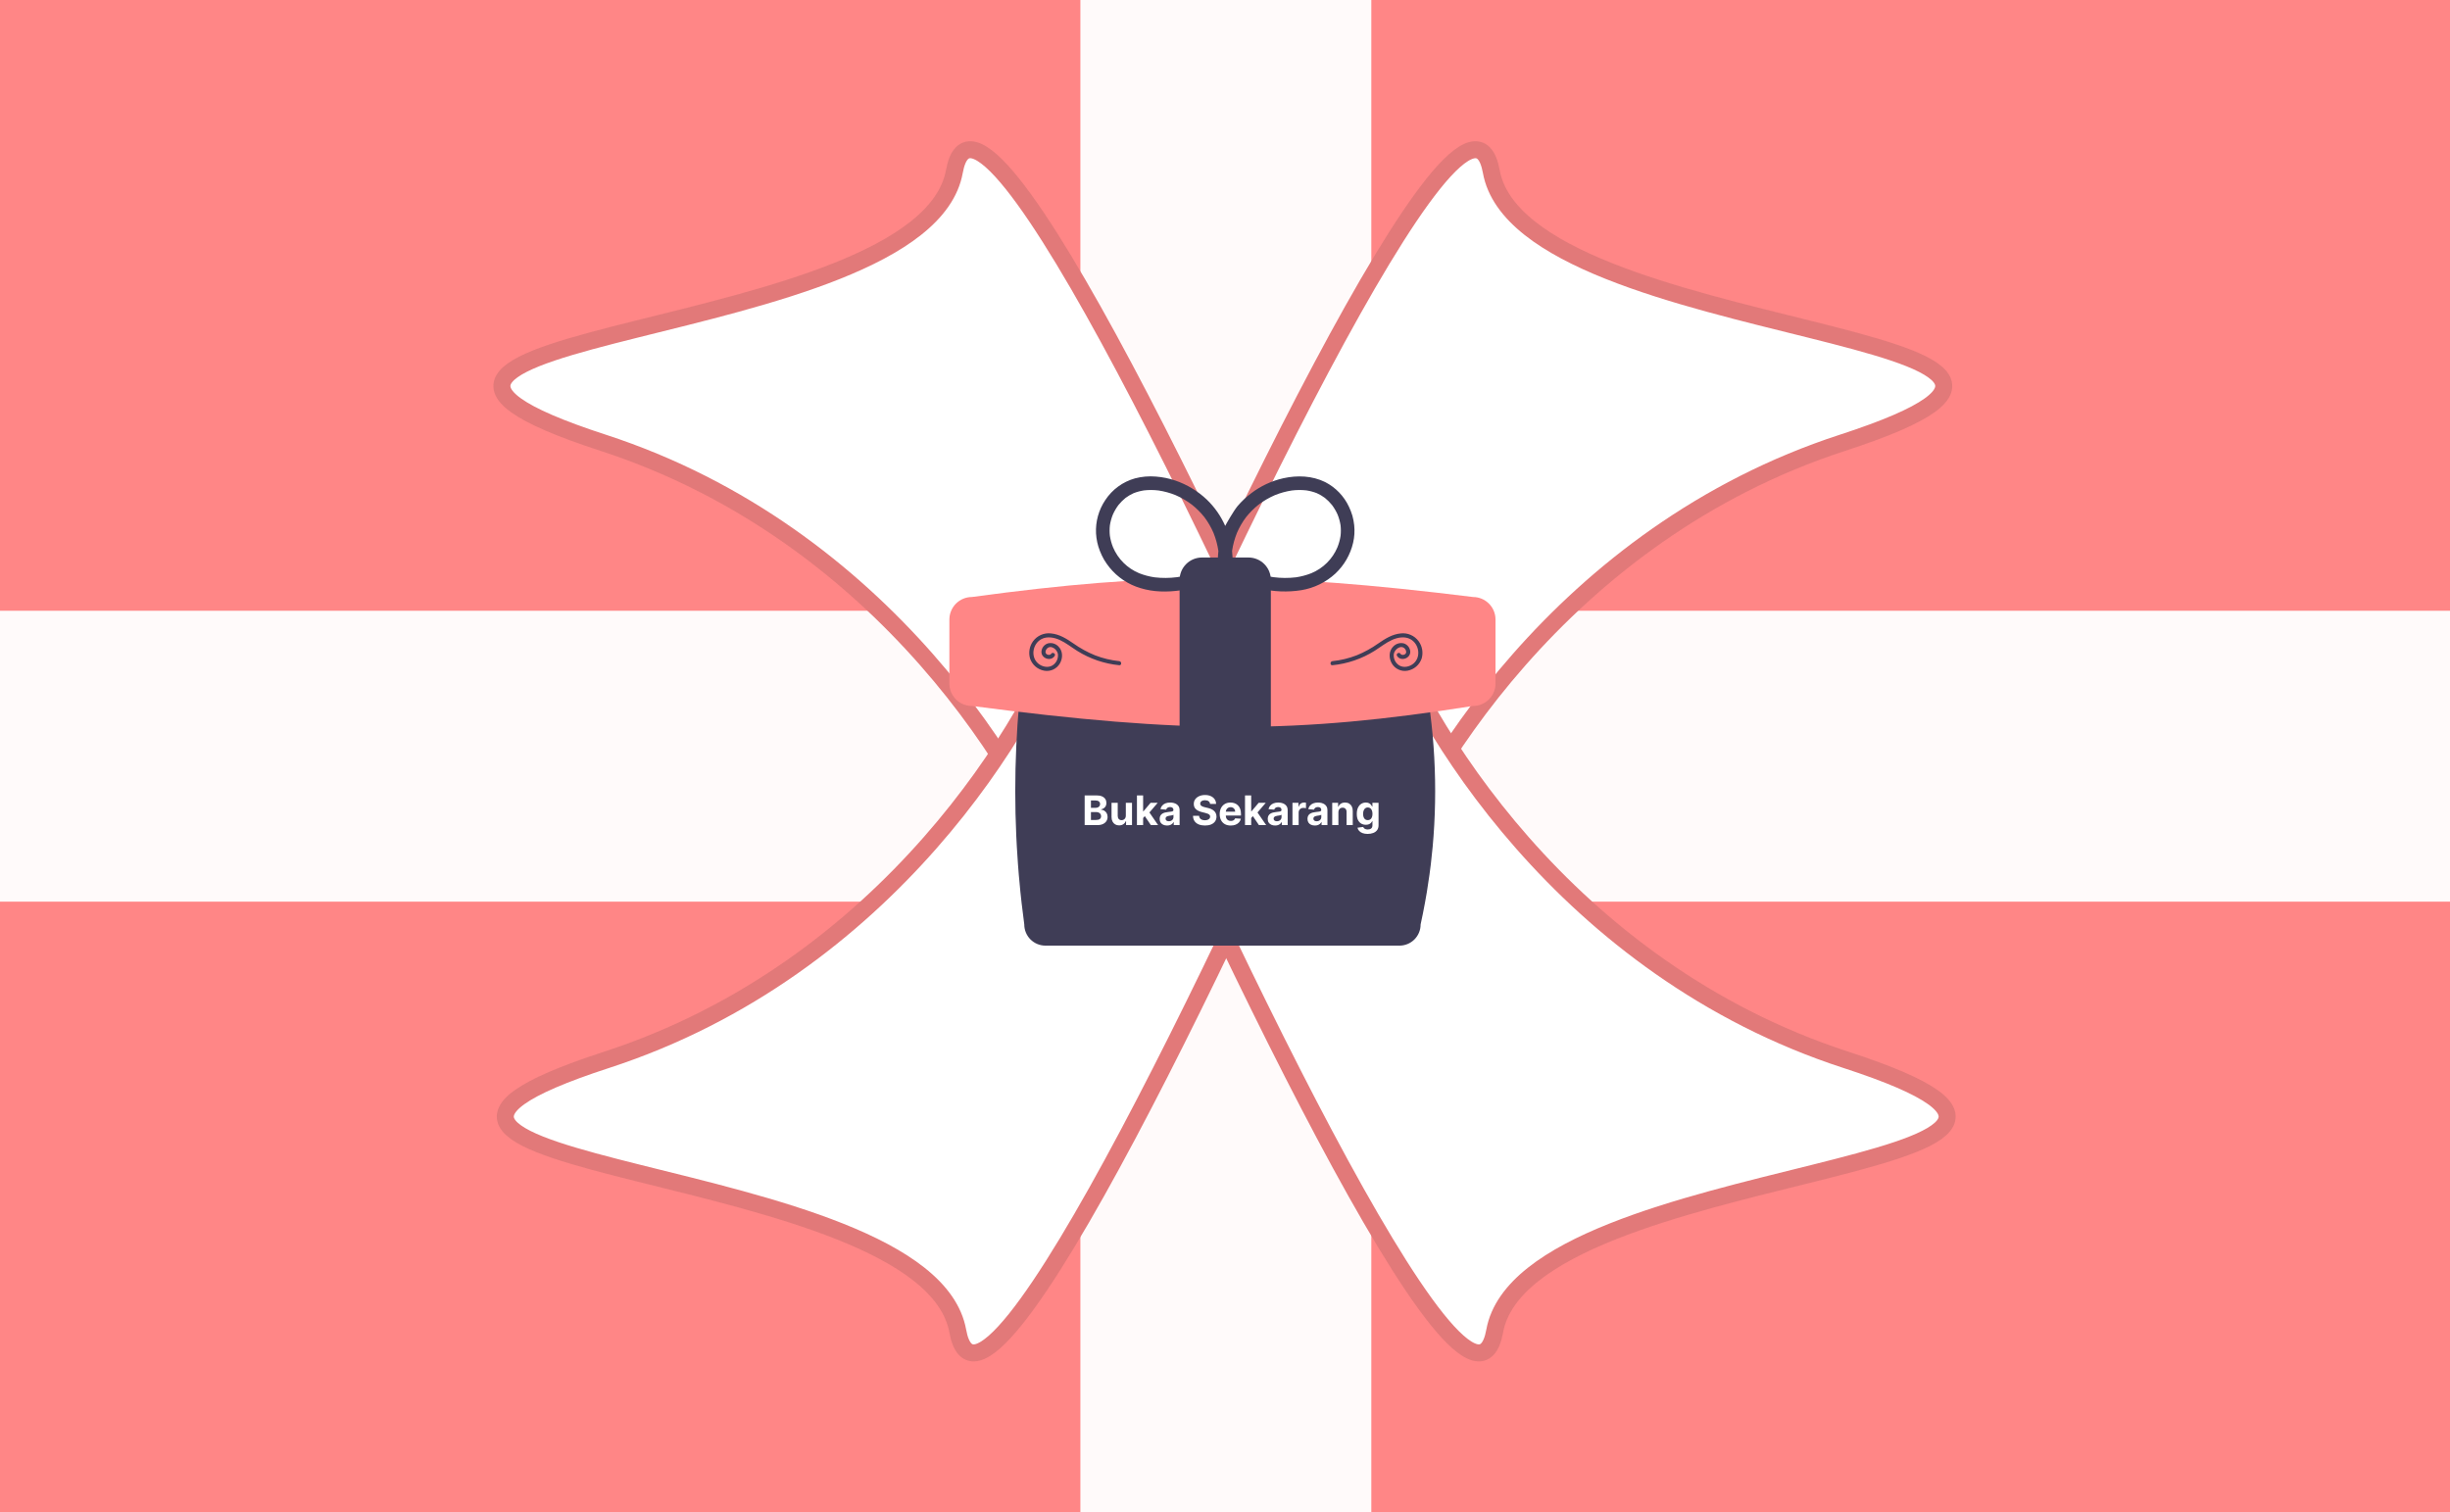 <svg width="1440" height="889" viewBox="0 0 1440 889" fill="none" xmlns="http://www.w3.org/2000/svg">
<rect width="1440" height="889" fill="#FF8686"/>
<rect y="530" width="171" height="1440" transform="rotate(-90 0 530)" fill="#FFFAFA"/>
<rect x="635" width="171" height="889" fill="#FFFAFA"/>
<path d="M354.451 260.252C519.251 313.852 605.451 458.586 627.951 524.252H806.451C730.784 349.086 575.751 19.152 560.951 100.752C542.451 202.752 148.451 193.252 354.451 260.252Z" fill="white" stroke="#E27979" stroke-width="10"/>
<path d="M1083 260.252C918.2 313.852 832 458.586 809.5 524.252H631C706.667 349.086 861.7 19.152 876.5 100.752C895 202.752 1289 193.252 1083 260.252Z" fill="white" stroke="#E27979" stroke-width="10"/>
<path d="M356.451 623C521.251 569.4 607.451 424.667 629.951 359H808.451C732.784 534.167 577.751 864.1 562.951 782.5C544.451 680.5 150.451 690 356.451 623Z" fill="white" stroke="#E27979" stroke-width="10"/>
<path d="M1085 623C920.2 569.4 834 424.667 811.5 359H633C708.667 534.167 863.7 864.1 878.5 782.5C897 680.5 1291 690 1085 623Z" fill="white" stroke="#E27979" stroke-width="10"/>
<path d="M614.435 374.138C611.145 374.141 607.991 375.45 605.665 377.776C603.339 380.102 602.031 383.256 602.027 386.545C597.31 421.279 595.734 456.367 597.32 491.384C597.414 493.62 597.519 495.665 597.64 497.638C597.816 500.896 598.039 504.336 598.304 507.863C598.456 509.944 598.616 512.031 598.792 514.111C599.086 517.499 599.408 520.942 599.752 524.343C599.968 526.421 600.192 528.509 600.431 530.589C600.891 534.673 601.412 538.86 602.024 543.389C602.018 546.687 603.322 549.853 605.649 552.189C607.976 554.526 611.137 555.843 614.435 555.85H822.564C825.854 555.847 829.007 554.538 831.334 552.212C833.66 549.886 834.968 546.732 834.972 543.443L834.981 543.357C835.908 539.133 836.772 534.829 837.548 530.563C837.963 528.314 838.321 526.271 838.644 524.318C839.228 520.763 839.747 517.322 840.186 514.091C840.487 511.922 840.759 509.821 840.994 507.845C841.382 504.611 841.732 501.268 842.066 497.625C842.248 495.645 842.415 493.6 842.578 491.374V491.373C845.122 456.275 842.564 420.994 834.981 386.631L834.972 386.545C834.968 383.256 833.66 380.102 831.334 377.776C829.007 375.45 825.854 374.141 822.564 374.138L614.435 374.138Z" fill="#3F3D56"/>
<path d="M726.58 427.256C681.484 427.256 633.698 423.158 571.157 414.96H571.15C567.908 414.956 564.781 413.754 562.37 411.587C559.958 409.42 558.432 406.439 558.083 403.215C558.026 402.731 557.998 402.243 558 401.755V364.132C557.999 364.051 558.003 363.971 558.011 363.891C558.082 360.434 559.502 357.142 561.968 354.718C564.434 352.295 567.751 350.933 571.209 350.923C680.017 336.129 746.114 336.131 865.84 350.927H865.846C869.302 350.949 872.611 352.323 875.068 354.753C877.524 357.184 878.932 360.479 878.992 363.934C878.999 363.999 879.001 364.066 878.999 364.132V401.755C879.001 402.244 878.974 402.733 878.917 403.219C878.562 406.451 877.026 409.438 874.604 411.605C872.181 413.773 869.042 414.969 865.791 414.963C814.064 423.157 771.666 427.256 726.58 427.256Z" fill="#FF8686"/>
<path d="M733.814 453.387H706.452C702.97 453.383 699.631 451.998 697.169 449.536C694.706 447.073 693.321 443.734 693.317 440.252V340.845C693.321 337.362 694.706 334.024 697.169 331.561C699.631 329.099 702.97 327.713 706.452 327.709H733.814C737.297 327.713 740.636 329.099 743.098 331.561C745.561 334.024 746.946 337.362 746.95 340.845V440.252C746.946 443.735 745.561 447.073 743.098 449.536C740.636 451.998 737.297 453.384 733.814 453.387Z" fill="#3F3D56"/>
<path d="M795.935 308.687C795.737 306.824 795.388 304.979 794.892 303.172C794.356 301.361 793.678 299.596 792.863 297.892C789.945 291.629 785.021 286.516 778.872 283.364C771.24 279.607 762.509 279.3 754.303 281.11C747.405 282.655 740.928 285.688 735.323 289.996C732.418 292.185 729.763 294.689 727.407 297.462C724.976 300.379 720.453 308.394 720.127 309.136C717.57 303.331 713.901 298.082 709.326 293.686C704.009 288.639 697.662 284.803 690.722 282.443C687.032 281.199 683.202 280.421 679.319 280.125C675.211 279.783 671.075 280.144 667.088 281.192C659.927 283.198 653.732 287.726 649.647 293.941C645.755 299.717 643.844 306.601 644.2 313.558C644.397 317.07 645.155 320.528 646.444 323.801C647.135 325.572 647.954 327.291 648.895 328.943C649.87 330.576 650.959 332.136 652.155 333.613C656.847 339.372 663.168 343.581 670.292 345.691C677.896 348.041 685.963 348.118 693.783 347.014C701.813 345.881 709.543 343.282 717.106 340.435C718.115 340.055 719.12 339.664 720.126 339.277C726.85 341.864 733.631 344.358 740.669 345.942C748.587 347.854 756.805 348.184 764.851 346.912C772.351 345.681 779.323 342.275 784.904 337.116C790.068 332.257 793.682 325.981 795.293 319.076C796.088 315.673 796.305 312.162 795.935 308.687ZM691.694 339.281C687.354 339.837 682.963 339.863 678.616 339.357C675.501 338.906 672.449 338.094 669.522 336.937C662.621 334.063 657.121 328.602 654.198 321.723C653.324 319.554 652.702 317.292 652.344 314.982C652.114 312.926 652.113 310.851 652.342 308.796C652.682 306.633 653.266 304.516 654.081 302.484C654.962 300.507 656.057 298.633 657.345 296.895C658.595 295.339 660.007 293.921 661.557 292.664C663.026 291.578 664.608 290.651 666.274 289.9C668.264 289.123 670.333 288.57 672.444 288.25C675.304 287.933 678.191 287.956 681.046 288.317C684.443 288.841 687.768 289.758 690.953 291.048C694.342 292.519 697.544 294.386 700.494 296.61C703.222 298.772 705.696 301.238 707.866 303.96C710.015 306.818 711.816 309.921 713.234 313.204C714.611 316.629 715.579 320.204 716.116 323.856L716.122 323.91C715.913 325.745 715.808 327.59 715.808 329.437C715.809 330.149 715.841 330.859 715.876 331.569C715.538 331.895 715.256 332.274 715.042 332.692C709.466 334.88 703.751 336.692 697.933 338.118C695.871 338.594 693.792 338.982 691.694 339.281ZM787.926 314.982C787.568 317.292 786.945 319.554 786.072 321.723C783.163 328.612 777.658 334.078 770.748 336.937C767.821 338.094 764.769 338.906 761.654 339.357C757.299 339.864 752.9 339.837 748.552 339.278C740.829 338.174 733.379 335.736 726.091 333.015C725.791 332.903 725.494 332.785 725.194 332.672C724.991 332.261 724.721 331.886 724.396 331.562C724.524 328.985 724.444 326.401 724.157 323.836C724.695 320.191 725.662 316.622 727.036 313.204C728.453 309.921 730.255 306.818 732.404 303.961C734.574 301.238 737.048 298.772 739.776 296.61C742.726 294.386 745.928 292.519 749.317 291.048C752.502 289.758 755.827 288.841 759.224 288.317C762.079 287.956 764.966 287.933 767.826 288.25C769.937 288.57 772.006 289.123 773.995 289.9C775.662 290.651 777.244 291.578 778.713 292.665C780.264 293.921 781.675 295.339 782.925 296.895C784.213 298.633 785.308 300.508 786.189 302.484C787.004 304.516 787.588 306.633 787.928 308.796C788.157 310.851 788.156 312.926 787.926 314.982Z" fill="#3F3D56"/>
<path d="M617.819 384.333C617.266 385.209 615.923 385.081 615.17 384.534C614.123 383.774 614.462 382.31 615.183 381.445C617.473 378.696 621.26 381.599 621.771 384.329C621.961 385.66 621.756 387.017 621.181 388.233C620.607 389.449 619.688 390.469 618.539 391.167C615.926 392.716 612.533 391.939 610.286 390.086C605.601 386.221 606.876 378.482 612.081 375.685C615.403 373.9 619.602 374.684 622.874 376.179C626.558 377.862 629.725 380.441 633.131 382.591C640.605 387.27 649.06 390.156 657.834 391.026C659.37 391.183 659.36 388.78 657.834 388.625C652.972 388.122 648.198 386.973 643.64 385.207C639.13 383.379 634.85 381.029 630.886 378.206C626.875 375.457 622.685 372.787 617.721 372.332C615.718 372.099 613.689 372.399 611.84 373.204C609.991 374.008 608.388 375.288 607.194 376.913C606.132 378.367 605.421 380.048 605.117 381.823C604.813 383.598 604.924 385.419 605.441 387.143C606.065 388.947 607.155 390.553 608.602 391.798C610.048 393.043 611.798 393.883 613.674 394.232C615.481 394.573 617.348 394.342 619.017 393.571C620.685 392.8 622.072 391.528 622.983 389.931C624.81 386.772 624.75 382.528 621.991 379.908C621.2 379.104 620.21 378.524 619.121 378.228C618.033 377.932 616.886 377.931 615.797 378.223C614.793 378.562 613.91 379.186 613.256 380.019C612.601 380.852 612.204 381.858 612.112 382.913C611.846 387.014 617.667 389.065 619.893 385.545C620.721 384.235 618.644 383.029 617.819 384.333Z" fill="#3F3D56"/>
<path d="M823.183 384.333C823.737 385.209 825.079 385.081 825.833 384.534C826.879 383.774 826.54 382.31 825.82 381.445C823.53 378.696 819.742 381.599 819.232 384.329C819.042 385.66 819.247 387.017 819.821 388.233C820.396 389.449 821.314 390.469 822.463 391.167C825.076 392.716 828.47 391.939 830.716 390.086C835.402 386.221 834.126 378.482 828.921 375.685C825.599 373.9 821.4 374.684 818.128 376.179C814.445 377.862 811.277 380.441 807.871 382.591C800.397 387.27 791.942 390.156 783.168 391.026C781.632 391.183 781.643 388.78 783.168 388.625C788.03 388.122 792.804 386.973 797.362 385.207C801.872 383.379 806.153 381.029 810.117 378.206C814.127 375.457 818.318 372.787 823.281 372.332C825.284 372.099 827.313 372.399 829.162 373.204C831.011 374.008 832.614 375.288 833.809 376.913C834.871 378.367 835.582 380.048 835.886 381.823C836.19 383.598 836.079 385.419 835.561 387.143C834.938 388.947 833.847 390.553 832.401 391.798C830.955 393.043 829.204 393.883 827.328 394.232C825.522 394.573 823.654 394.342 821.986 393.571C820.317 392.8 818.93 391.528 818.02 389.931C816.193 386.772 816.252 382.528 819.012 379.908C819.802 379.104 820.793 378.524 821.881 378.228C822.969 377.932 824.117 377.931 825.206 378.223C826.209 378.562 827.092 379.186 827.747 380.019C828.401 380.852 828.799 381.858 828.891 382.913C829.157 387.014 823.335 389.065 821.11 385.545C820.281 384.235 822.359 383.029 823.183 384.333Z" fill="#3F3D56"/>
<path d="M637.517 485V467.545H644.506C645.79 467.545 646.861 467.736 647.719 468.116C648.577 468.497 649.222 469.026 649.653 469.702C650.085 470.372 650.301 471.145 650.301 472.02C650.301 472.702 650.165 473.301 649.892 473.818C649.619 474.33 649.244 474.75 648.767 475.08C648.295 475.403 647.756 475.634 647.148 475.77V475.94C647.813 475.969 648.435 476.156 649.014 476.503C649.599 476.849 650.074 477.335 650.438 477.96C650.801 478.58 650.983 479.318 650.983 480.176C650.983 481.102 650.753 481.929 650.293 482.656C649.838 483.378 649.165 483.949 648.273 484.369C647.381 484.79 646.281 485 644.974 485H637.517ZM641.207 481.983H644.216C645.244 481.983 645.994 481.787 646.466 481.395C646.938 480.997 647.173 480.469 647.173 479.81C647.173 479.327 647.057 478.901 646.824 478.531C646.591 478.162 646.259 477.872 645.827 477.662C645.401 477.452 644.892 477.347 644.301 477.347H641.207V481.983ZM641.207 474.849H643.943C644.449 474.849 644.898 474.761 645.29 474.585C645.688 474.403 646 474.148 646.227 473.818C646.46 473.489 646.577 473.094 646.577 472.634C646.577 472.003 646.352 471.494 645.903 471.108C645.46 470.722 644.83 470.528 644.011 470.528H641.207V474.849ZM661.711 479.426V471.909H665.342V485H661.856V482.622H661.719C661.424 483.389 660.933 484.006 660.245 484.472C659.563 484.937 658.731 485.17 657.748 485.17C656.873 485.17 656.103 484.972 655.438 484.574C654.773 484.176 654.254 483.611 653.879 482.878C653.509 482.145 653.322 481.267 653.316 480.244V471.909H656.947V479.597C656.952 480.369 657.16 480.98 657.569 481.429C657.978 481.878 658.526 482.102 659.214 482.102C659.651 482.102 660.06 482.003 660.441 481.804C660.822 481.599 661.129 481.298 661.362 480.901C661.6 480.503 661.717 480.011 661.711 479.426ZM671.536 481.233L671.544 476.878H672.072L676.266 471.909H680.433L674.8 478.489H673.939L671.536 481.233ZM668.246 485V467.545H671.876V485H668.246ZM676.428 485L672.575 479.298L674.996 476.733L680.68 485H676.428ZM685.947 485.247C685.112 485.247 684.368 485.102 683.714 484.812C683.061 484.517 682.544 484.082 682.163 483.509C681.788 482.929 681.601 482.207 681.601 481.344C681.601 480.616 681.734 480.006 682.001 479.511C682.268 479.017 682.632 478.619 683.092 478.318C683.553 478.017 684.075 477.79 684.661 477.636C685.251 477.483 685.871 477.375 686.518 477.312C687.28 477.233 687.893 477.159 688.359 477.091C688.825 477.017 689.163 476.909 689.374 476.767C689.584 476.625 689.689 476.415 689.689 476.136V476.085C689.689 475.545 689.518 475.128 689.178 474.832C688.842 474.537 688.365 474.389 687.746 474.389C687.092 474.389 686.572 474.534 686.186 474.824C685.8 475.108 685.544 475.466 685.419 475.898L682.061 475.625C682.232 474.83 682.567 474.142 683.067 473.562C683.567 472.977 684.212 472.528 685.001 472.216C685.797 471.898 686.717 471.739 687.763 471.739C688.49 471.739 689.186 471.824 689.851 471.994C690.521 472.165 691.115 472.429 691.632 472.787C692.155 473.145 692.567 473.605 692.868 474.168C693.169 474.724 693.32 475.392 693.32 476.17V485H689.876V483.185H689.774C689.564 483.594 689.283 483.955 688.93 484.267C688.578 484.574 688.155 484.815 687.661 484.991C687.166 485.162 686.595 485.247 685.947 485.247ZM686.987 482.741C687.521 482.741 687.993 482.636 688.402 482.426C688.811 482.21 689.132 481.92 689.365 481.557C689.598 481.193 689.714 480.781 689.714 480.321V478.932C689.601 479.006 689.445 479.074 689.246 479.136C689.053 479.193 688.834 479.247 688.589 479.298C688.345 479.344 688.101 479.386 687.857 479.426C687.612 479.46 687.391 479.491 687.192 479.52C686.766 479.582 686.393 479.682 686.075 479.818C685.757 479.955 685.51 480.139 685.334 480.372C685.158 480.599 685.07 480.884 685.07 481.224C685.07 481.719 685.249 482.097 685.607 482.358C685.97 482.614 686.43 482.741 686.987 482.741ZM711.228 472.565C711.16 471.878 710.867 471.344 710.35 470.963C709.833 470.582 709.131 470.392 708.245 470.392C707.643 470.392 707.134 470.477 706.719 470.648C706.305 470.812 705.987 471.043 705.765 471.338C705.549 471.634 705.441 471.969 705.441 472.344C705.43 472.656 705.495 472.929 705.637 473.162C705.785 473.395 705.987 473.597 706.242 473.767C706.498 473.932 706.793 474.077 707.129 474.202C707.464 474.321 707.822 474.423 708.202 474.509L709.771 474.884C710.532 475.054 711.231 475.281 711.867 475.565C712.504 475.849 713.055 476.199 713.521 476.614C713.987 477.028 714.347 477.517 714.603 478.08C714.864 478.642 714.998 479.287 715.004 480.014C714.998 481.082 714.725 482.009 714.185 482.793C713.651 483.571 712.879 484.176 711.867 484.608C710.862 485.034 709.648 485.247 708.228 485.247C706.819 485.247 705.592 485.031 704.546 484.599C703.506 484.168 702.694 483.528 702.109 482.682C701.529 481.83 701.225 480.776 701.197 479.52H704.768C704.808 480.105 704.975 480.594 705.271 480.986C705.572 481.372 705.972 481.665 706.472 481.864C706.978 482.057 707.549 482.153 708.185 482.153C708.81 482.153 709.353 482.062 709.813 481.881C710.279 481.699 710.64 481.446 710.896 481.122C711.151 480.798 711.279 480.426 711.279 480.006C711.279 479.614 711.163 479.284 710.93 479.017C710.702 478.75 710.367 478.523 709.924 478.335C709.487 478.148 708.95 477.977 708.313 477.824L706.413 477.347C704.941 476.989 703.779 476.429 702.927 475.668C702.075 474.906 701.651 473.881 701.657 472.591C701.651 471.534 701.933 470.611 702.501 469.821C703.075 469.031 703.862 468.415 704.862 467.972C705.862 467.528 706.998 467.307 708.271 467.307C709.566 467.307 710.697 467.528 711.663 467.972C712.634 468.415 713.39 469.031 713.93 469.821C714.469 470.611 714.748 471.526 714.765 472.565H711.228ZM723.384 485.256C722.037 485.256 720.878 484.983 719.906 484.438C718.94 483.886 718.196 483.108 717.673 482.102C717.151 481.091 716.889 479.895 716.889 478.514C716.889 477.168 717.151 475.986 717.673 474.969C718.196 473.952 718.932 473.159 719.881 472.591C720.835 472.023 721.955 471.739 723.239 471.739C724.102 471.739 724.906 471.878 725.651 472.156C726.401 472.429 727.054 472.841 727.611 473.392C728.173 473.943 728.611 474.636 728.923 475.472C729.236 476.301 729.392 477.273 729.392 478.386V479.384H718.338V477.134H725.974C725.974 476.611 725.861 476.148 725.634 475.744C725.406 475.341 725.091 475.026 724.688 474.798C724.29 474.565 723.827 474.449 723.298 474.449C722.747 474.449 722.259 474.577 721.832 474.832C721.412 475.082 721.082 475.42 720.844 475.847C720.605 476.267 720.483 476.736 720.477 477.253V479.392C720.477 480.04 720.597 480.599 720.835 481.071C721.08 481.543 721.423 481.906 721.866 482.162C722.31 482.418 722.835 482.545 723.443 482.545C723.847 482.545 724.216 482.489 724.551 482.375C724.886 482.261 725.173 482.091 725.412 481.864C725.651 481.636 725.832 481.358 725.957 481.028L729.315 481.25C729.145 482.057 728.795 482.761 728.267 483.364C727.744 483.96 727.068 484.426 726.239 484.761C725.415 485.091 724.463 485.256 723.384 485.256ZM735.051 481.233L735.06 476.878H735.588L739.781 471.909H743.949L738.315 478.489H737.455L735.051 481.233ZM731.761 485V467.545H735.392V485H731.761ZM739.943 485L736.091 479.298L738.511 476.733L744.196 485H739.943ZM749.463 485.247C748.628 485.247 747.884 485.102 747.23 484.812C746.577 484.517 746.06 484.082 745.679 483.509C745.304 482.929 745.116 482.207 745.116 481.344C745.116 480.616 745.25 480.006 745.517 479.511C745.784 479.017 746.148 478.619 746.608 478.318C747.068 478.017 747.591 477.79 748.176 477.636C748.767 477.483 749.386 477.375 750.034 477.312C750.795 477.233 751.409 477.159 751.875 477.091C752.341 477.017 752.679 476.909 752.889 476.767C753.099 476.625 753.205 476.415 753.205 476.136V476.085C753.205 475.545 753.034 475.128 752.693 474.832C752.358 474.537 751.881 474.389 751.261 474.389C750.608 474.389 750.088 474.534 749.702 474.824C749.315 475.108 749.06 475.466 748.935 475.898L745.577 475.625C745.747 474.83 746.082 474.142 746.582 473.562C747.082 472.977 747.727 472.528 748.517 472.216C749.313 471.898 750.233 471.739 751.278 471.739C752.006 471.739 752.702 471.824 753.366 471.994C754.037 472.165 754.631 472.429 755.148 472.787C755.67 473.145 756.082 473.605 756.384 474.168C756.685 474.724 756.835 475.392 756.835 476.17V485H753.392V483.185H753.29C753.08 483.594 752.798 483.955 752.446 484.267C752.094 484.574 751.67 484.815 751.176 484.991C750.682 485.162 750.111 485.247 749.463 485.247ZM750.503 482.741C751.037 482.741 751.509 482.636 751.918 482.426C752.327 482.21 752.648 481.92 752.881 481.557C753.114 481.193 753.23 480.781 753.23 480.321V478.932C753.116 479.006 752.96 479.074 752.761 479.136C752.568 479.193 752.349 479.247 752.105 479.298C751.861 479.344 751.616 479.386 751.372 479.426C751.128 479.46 750.906 479.491 750.707 479.52C750.281 479.582 749.909 479.682 749.591 479.818C749.273 479.955 749.026 480.139 748.849 480.372C748.673 480.599 748.585 480.884 748.585 481.224C748.585 481.719 748.764 482.097 749.122 482.358C749.486 482.614 749.946 482.741 750.503 482.741ZM759.652 485V471.909H763.172V474.193H763.308C763.547 473.381 763.947 472.767 764.51 472.352C765.072 471.932 765.72 471.722 766.453 471.722C766.635 471.722 766.831 471.733 767.041 471.756C767.251 471.778 767.436 471.81 767.595 471.849V475.071C767.425 475.02 767.189 474.974 766.888 474.935C766.587 474.895 766.311 474.875 766.061 474.875C765.527 474.875 765.05 474.991 764.629 475.224C764.214 475.452 763.885 475.77 763.641 476.179C763.402 476.588 763.283 477.06 763.283 477.594V485H759.652ZM772.83 485.247C771.995 485.247 771.251 485.102 770.597 484.812C769.944 484.517 769.427 484.082 769.046 483.509C768.671 482.929 768.484 482.207 768.484 481.344C768.484 480.616 768.617 480.006 768.884 479.511C769.151 479.017 769.515 478.619 769.975 478.318C770.435 478.017 770.958 477.79 771.543 477.636C772.134 477.483 772.754 477.375 773.401 477.312C774.163 477.233 774.776 477.159 775.242 477.091C775.708 477.017 776.046 476.909 776.256 476.767C776.467 476.625 776.572 476.415 776.572 476.136V476.085C776.572 475.545 776.401 475.128 776.06 474.832C775.725 474.537 775.248 474.389 774.629 474.389C773.975 474.389 773.455 474.534 773.069 474.824C772.683 475.108 772.427 475.466 772.302 475.898L768.944 475.625C769.114 474.83 769.45 474.142 769.95 473.562C770.45 472.977 771.094 472.528 771.884 472.216C772.68 471.898 773.6 471.739 774.646 471.739C775.373 471.739 776.069 471.824 776.734 471.994C777.404 472.165 777.998 472.429 778.515 472.787C779.038 473.145 779.45 473.605 779.751 474.168C780.052 474.724 780.202 475.392 780.202 476.17V485H776.759V483.185H776.657C776.447 483.594 776.165 483.955 775.813 484.267C775.461 484.574 775.038 484.815 774.543 484.991C774.049 485.162 773.478 485.247 772.83 485.247ZM773.87 482.741C774.404 482.741 774.876 482.636 775.285 482.426C775.694 482.21 776.015 481.92 776.248 481.557C776.481 481.193 776.597 480.781 776.597 480.321V478.932C776.484 479.006 776.327 479.074 776.129 479.136C775.935 479.193 775.717 479.247 775.472 479.298C775.228 479.344 774.984 479.386 774.739 479.426C774.495 479.46 774.273 479.491 774.075 479.52C773.648 479.582 773.276 479.682 772.958 479.818C772.64 479.955 772.393 480.139 772.217 480.372C772.04 480.599 771.952 480.884 771.952 481.224C771.952 481.719 772.131 482.097 772.489 482.358C772.853 482.614 773.313 482.741 773.87 482.741ZM786.65 477.432V485H783.019V471.909H786.479V474.219H786.633C786.923 473.457 787.408 472.855 788.09 472.412C788.772 471.963 789.599 471.739 790.57 471.739C791.479 471.739 792.272 471.938 792.948 472.335C793.624 472.733 794.15 473.301 794.525 474.04C794.9 474.773 795.087 475.648 795.087 476.665V485H791.457V477.312C791.462 476.511 791.258 475.886 790.843 475.438C790.428 474.983 789.857 474.756 789.13 474.756C788.641 474.756 788.21 474.861 787.835 475.071C787.465 475.281 787.175 475.588 786.965 475.991C786.761 476.389 786.656 476.869 786.65 477.432ZM803.847 490.182C802.67 490.182 801.662 490.02 800.821 489.696C799.986 489.378 799.321 488.943 798.827 488.392C798.332 487.841 798.011 487.222 797.864 486.534L801.222 486.082C801.324 486.344 801.486 486.588 801.707 486.815C801.929 487.043 802.222 487.224 802.585 487.361C802.955 487.503 803.403 487.574 803.932 487.574C804.722 487.574 805.372 487.381 805.884 486.994C806.401 486.614 806.659 485.974 806.659 485.077V482.682H806.506C806.347 483.045 806.108 483.389 805.79 483.713C805.472 484.037 805.062 484.301 804.562 484.506C804.062 484.71 803.466 484.812 802.773 484.812C801.79 484.812 800.895 484.585 800.088 484.131C799.287 483.67 798.648 482.969 798.17 482.026C797.699 481.077 797.463 479.878 797.463 478.429C797.463 476.946 797.705 475.707 798.188 474.713C798.67 473.719 799.313 472.974 800.114 472.48C800.92 471.986 801.804 471.739 802.764 471.739C803.497 471.739 804.111 471.864 804.605 472.114C805.099 472.358 805.497 472.665 805.798 473.034C806.105 473.398 806.341 473.756 806.506 474.108H806.642V471.909H810.247V485.128C810.247 486.241 809.974 487.173 809.429 487.923C808.884 488.673 808.128 489.236 807.162 489.611C806.202 489.991 805.097 490.182 803.847 490.182ZM803.923 482.085C804.509 482.085 805.003 481.94 805.406 481.651C805.815 481.355 806.128 480.935 806.344 480.389C806.565 479.838 806.676 479.179 806.676 478.412C806.676 477.645 806.568 476.98 806.352 476.418C806.136 475.849 805.824 475.409 805.415 475.097C805.006 474.784 804.509 474.628 803.923 474.628C803.327 474.628 802.824 474.79 802.415 475.114C802.006 475.432 801.696 475.875 801.486 476.443C801.276 477.011 801.17 477.668 801.17 478.412C801.17 479.168 801.276 479.821 801.486 480.372C801.702 480.918 802.011 481.341 802.415 481.642C802.824 481.937 803.327 482.085 803.923 482.085Z" fill="white"/>
</svg>
